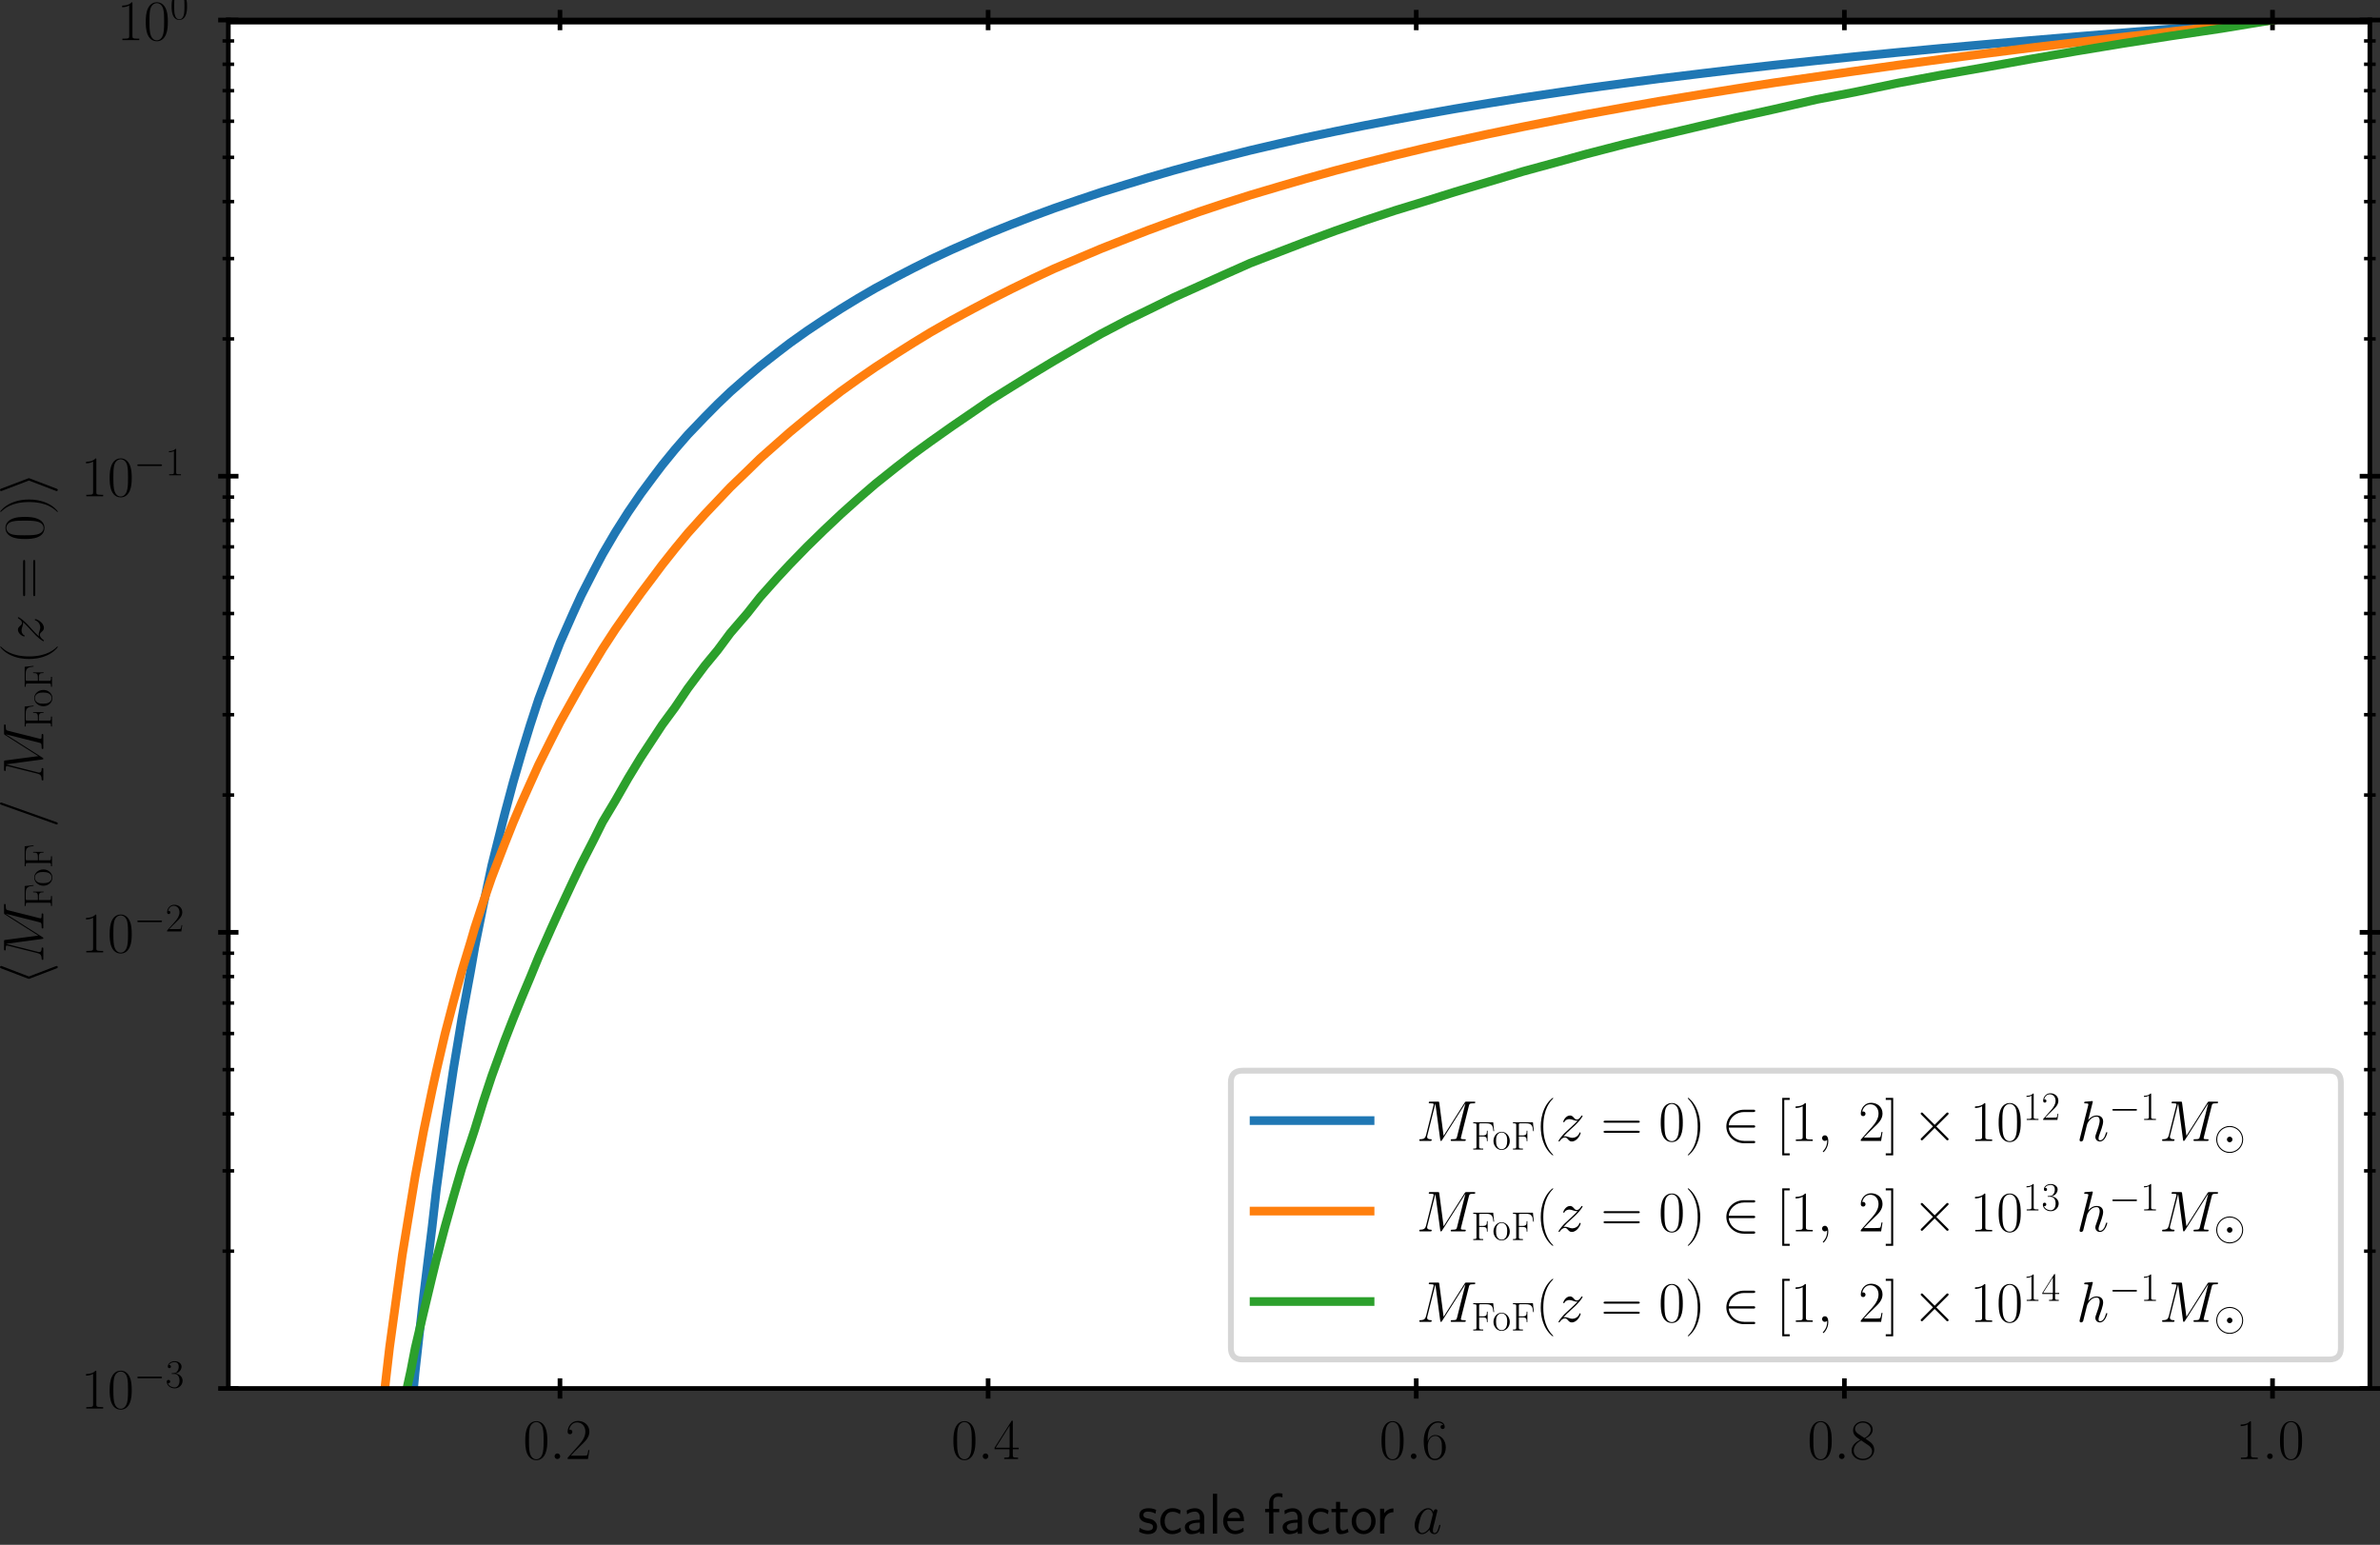 <?xml version="1.0" encoding="utf-8" standalone="no"?>
<!DOCTYPE svg PUBLIC "-//W3C//DTD SVG 1.1//EN"
  "http://www.w3.org/Graphics/SVG/1.1/DTD/svg11.dtd">
<!-- Created with matplotlib (https://matplotlib.org/) -->
<svg height="266.4pt" version="1.1" viewBox="0 0 410.4 266.4" width="410.4pt" xmlns="http://www.w3.org/2000/svg" xmlns:xlink="http://www.w3.org/1999/xlink">
 <rect x="0" y="0" width="410.4" height="266.4" fill="#333333" stroke="none"/>
 <defs>
  <style type="text/css">*{stroke-linecap:butt;stroke-linejoin:round;}</style>
 </defs>
 <g id="figure_1">
  <g id="patch_1">
   <path d="M 0 266.4 
L 410.4 266.4 
L 410.4 0 
L 0 0 
z
" style="fill:none;"/>
  </g>
  <g id="axes_1">
   <g id="patch_2">
    <path d="M 39.373 239.439 
L 408.65 239.439 
L 408.65 3.459 
L 39.373 3.459 
z
" style="fill:#ffffff;"/>
   </g>
   <g id="matplotlib.axis_1">
    <g id="xtick_1">
     <g id="line2d_1">
      <defs>
       <path d="M 0 1.75 
L 0 -1.75 
" id="m0f738f0174" style="stroke:#000000;stroke-width:0.8;"/>
      </defs>
      <g>
       <use style="stroke:#000000;stroke-width:0.8;" x="96.561" xlink:href="#m0f738f0174" y="239.439"/>
      </g>
     </g>
     <g id="line2d_2">
      <g>
       <use style="stroke:#000000;stroke-width:0.8;" x="96.561" xlink:href="#m0f738f0174" y="3.459"/>
      </g>
     </g>
     <g id="text_1">
      <!-- $\mathdefault{0.2}$ -->
      <g transform="translate(90.196 251.607)scale(0.1 -0.1)">
       <defs>
        <path d="M 42 31.641 
C 42 37.75 41.906 48.125 37.703 56.109 
C 34 63.109 28.094 65.594 22.906 65.594 
C 18.094 65.594 12 63.406 8.203 56.203 
C 4.203 48.719 3.797 39.438 3.797 31.641 
C 3.797 25.953 3.906 17.281 7 9.672 
C 11.297 -0.609 19 -2 22.906 -2 
C 27.5 -2 34.5 -0.109 38.594 9.375 
C 41.594 16.281 42 24.359 42 31.641 
z
M 22.906 -0.406 
C 16.5 -0.406 12.703 5.078 11.297 12.688 
C 10.203 18.562 10.203 27.156 10.203 32.75 
C 10.203 40.438 10.203 46.828 11.5 52.922 
C 13.406 61.391 19 64 22.906 64 
C 27 64 32.297 61.297 34.203 53.125 
C 35.5 47.438 35.594 40.734 35.594 32.75 
C 35.594 26.25 35.594 18.266 34.406 12.375 
C 32.297 1.484 26.406 -0.406 22.906 -0.406 
z
" id="CMR17-48"/>
        <path d="M 18.406 4.797 
C 18.406 7.688 16 9.672 13.594 9.672 
C 10.703 9.672 8.703 7.281 8.703 4.891 
C 8.703 2 11.094 0 13.5 0 
C 16.406 0 18.406 2.391 18.406 4.797 
z
" id="CMMI12-58"/>
        <path d="M 41.703 15.453 
L 39.906 15.453 
C 38.906 8.375 38.094 7.172 37.703 6.562 
C 37.203 5.766 30 5.766 28.594 5.766 
L 9.406 5.766 
C 13 9.672 20 16.75 28.5 24.953 
C 34.594 30.734 41.703 37.531 41.703 47.422 
C 41.703 59.219 32.297 66 21.797 66 
C 10.797 66 4.094 56.312 4.094 47.344 
C 4.094 43.438 7 42.938 8.203 42.938 
C 9.203 42.938 12.203 43.547 12.203 47.031 
C 12.203 50.109 9.594 51 8.203 51 
C 7.594 51 7 50.906 6.594 50.703 
C 8.5 59.219 14.297 63.406 20.406 63.406 
C 29.094 63.406 34.797 56.516 34.797 47.422 
C 34.797 38.734 29.703 31.25 24 24.75 
L 4.094 2.281 
L 4.094 0 
L 39.297 0 
z
" id="CMR17-50"/>
       </defs>
       <use transform="scale(0.996)" xlink:href="#CMR17-48"/>
       <use transform="translate(45.69 0)scale(0.996)" xlink:href="#CMMI12-58"/>
       <use transform="translate(72.788 0)scale(0.996)" xlink:href="#CMR17-50"/>
      </g>
     </g>
    </g>
    <g id="xtick_2">
     <g id="line2d_3">
      <g>
       <use style="stroke:#000000;stroke-width:0.8;" x="170.387" xlink:href="#m0f738f0174" y="239.439"/>
      </g>
     </g>
     <g id="line2d_4">
      <g>
       <use style="stroke:#000000;stroke-width:0.8;" x="170.387" xlink:href="#m0f738f0174" y="3.459"/>
      </g>
     </g>
     <g id="text_2">
      <!-- $\mathdefault{0.4}$ -->
      <g transform="translate(164.022 251.607)scale(0.1 -0.1)">
       <defs>
        <path d="M 33.594 64.406 
C 33.594 66.5 33.5 66.5 31.703 66.5 
L 2 19.594 
L 2 17 
L 27.797 17 
L 27.797 7.141 
C 27.797 3.5 27.594 2.5 20.594 2.5 
L 18.703 2.5 
L 18.703 0 
C 21.906 0 27.297 0 30.703 0 
C 34.094 0 39.5 0 42.703 0 
L 42.703 2.5 
L 40.797 2.5 
C 33.797 2.5 33.594 3.5 33.594 7.141 
L 33.594 17 
L 43.797 17 
L 43.797 19.594 
L 33.594 19.594 
z
M 28.094 57.859 
L 28.094 19.594 
L 4 19.594 
z
" id="CMR17-52"/>
       </defs>
       <use transform="scale(0.996)" xlink:href="#CMR17-48"/>
       <use transform="translate(45.69 0)scale(0.996)" xlink:href="#CMMI12-58"/>
       <use transform="translate(72.788 0)scale(0.996)" xlink:href="#CMR17-52"/>
      </g>
     </g>
    </g>
    <g id="xtick_3">
     <g id="line2d_5">
      <g>
       <use style="stroke:#000000;stroke-width:0.8;" x="244.213" xlink:href="#m0f738f0174" y="239.439"/>
      </g>
     </g>
     <g id="line2d_6">
      <g>
       <use style="stroke:#000000;stroke-width:0.8;" x="244.213" xlink:href="#m0f738f0174" y="3.459"/>
      </g>
     </g>
     <g id="text_3">
      <!-- $\mathdefault{0.6}$ -->
      <g transform="translate(237.848 251.607)scale(0.1 -0.1)">
       <defs>
        <path d="M 10.594 34 
C 10.594 57.656 21.797 63 28.297 63 
C 30.406 63 35.5 62.641 37.5 59 
C 35.906 59 32.906 59 32.906 55.516 
C 32.906 52.828 35.094 51.922 36.5 51.922 
C 37.406 51.922 40.094 52.312 40.094 55.625 
C 40.094 61.781 35.094 65.297 28.203 65.297 
C 16.297 65.297 3.797 52.969 3.797 31 
C 3.797 3.953 15.094 -2 23.094 -2 
C 32.797 -2 42 6.672 42 20.047 
C 42 32.516 33.906 41.594 23.703 41.594 
C 17.594 41.594 13.094 37.609 10.594 30.625 
z
M 23.094 0.391 
C 10.797 0.391 10.797 18.75 10.797 22.438 
C 10.797 29.625 14.203 40 23.5 40 
C 25.203 40 30.094 40 33.406 33.125 
C 35.203 29.219 35.203 25.141 35.203 20.141 
C 35.203 14.75 35.203 10.781 33.094 6.781 
C 30.906 2.672 27.703 0.391 23.094 0.391 
z
" id="CMR17-54"/>
       </defs>
       <use transform="scale(0.996)" xlink:href="#CMR17-48"/>
       <use transform="translate(45.69 0)scale(0.996)" xlink:href="#CMMI12-58"/>
       <use transform="translate(72.788 0)scale(0.996)" xlink:href="#CMR17-54"/>
      </g>
     </g>
    </g>
    <g id="xtick_4">
     <g id="line2d_7">
      <g>
       <use style="stroke:#000000;stroke-width:0.8;" x="318.039" xlink:href="#m0f738f0174" y="239.439"/>
      </g>
     </g>
     <g id="line2d_8">
      <g>
       <use style="stroke:#000000;stroke-width:0.8;" x="318.039" xlink:href="#m0f738f0174" y="3.459"/>
      </g>
     </g>
     <g id="text_4">
      <!-- $\mathdefault{0.8}$ -->
      <g transform="translate(311.674 251.607)scale(0.1 -0.1)">
       <defs>
        <path d="M 27.203 35.375 
C 33.5 38.547 39.906 43.328 39.906 50.984 
C 39.906 60.016 31.094 65.297 23 65.297 
C 13.906 65.297 5.906 58.734 5.906 49.688 
C 5.906 47.203 6.5 42.922 10.406 39.141 
C 11.406 38.156 15.594 35.172 18.297 33.281 
C 13.797 30.984 3.297 25.531 3.297 14.594 
C 3.297 4.359 13.094 -2 22.797 -2 
C 33.5 -2 42.5 5.656 42.5 15.781 
C 42.5 24.844 36.406 29.016 32.406 31.703 
z
M 14.094 44.094 
C 13.297 44.594 9.297 47.672 9.297 52.359 
C 9.297 58.422 15.594 63 22.797 63 
C 30.703 63 36.5 57.438 36.5 50.969 
C 36.5 41.703 26.094 36.422 25.594 36.422 
C 25.5 36.422 25.406 36.422 24.594 37.031 
z
M 32.5 23.734 
C 34 22.641 38.797 19.375 38.797 13.297 
C 38.797 5.953 31.406 0.391 23 0.391 
C 13.906 0.391 7 6.844 7 14.688 
C 7 22.547 13.094 29.094 20 32.188 
z
" id="CMR17-56"/>
       </defs>
       <use transform="scale(0.996)" xlink:href="#CMR17-48"/>
       <use transform="translate(45.69 0)scale(0.996)" xlink:href="#CMMI12-58"/>
       <use transform="translate(72.788 0)scale(0.996)" xlink:href="#CMR17-56"/>
      </g>
     </g>
    </g>
    <g id="xtick_5">
     <g id="line2d_9">
      <g>
       <use style="stroke:#000000;stroke-width:0.8;" x="391.865" xlink:href="#m0f738f0174" y="239.439"/>
      </g>
     </g>
     <g id="line2d_10">
      <g>
       <use style="stroke:#000000;stroke-width:0.8;" x="391.865" xlink:href="#m0f738f0174" y="3.459"/>
      </g>
     </g>
     <g id="text_5">
      <!-- $\mathdefault{1.0}$ -->
      <g transform="translate(385.5 251.607)scale(0.1 -0.1)">
       <defs>
        <path d="M 26.594 63.406 
C 26.594 65.5 26.5 65.5 25.094 65.5 
C 21.203 61.188 15.297 59.797 9.703 59.797 
C 9.406 59.797 8.906 59.797 8.797 59.5 
C 8.703 59.297 8.703 59.094 8.703 57 
C 11.797 57 17 57.594 21 59.984 
L 21 7.203 
C 21 3.688 20.797 2.5 12.203 2.5 
L 9.203 2.5 
L 9.203 0 
C 14 0 19 0 23.797 0 
C 28.594 0 33.594 0 38.406 0 
L 38.406 2.5 
L 35.406 2.5 
C 26.797 2.5 26.594 3.594 26.594 7.156 
z
" id="CMR17-49"/>
       </defs>
       <use transform="scale(0.996)" xlink:href="#CMR17-49"/>
       <use transform="translate(45.69 0)scale(0.996)" xlink:href="#CMMI12-58"/>
       <use transform="translate(72.788 0)scale(0.996)" xlink:href="#CMR17-48"/>
      </g>
     </g>
    </g>
    <g id="text_6">
     <!-- scale factor $a$ -->
     <g transform="translate(196.154 264.463)scale(0.1 -0.1)">
      <defs>
       <path d="M 32.203 41.047 
C 26.297 43.859 21.703 43.859 18.703 43.859 
C 11.594 43.859 3.094 41.375 3.094 31.297 
C 3.094 21.234 14.094 19.031 17.094 18.422 
C 21.703 17.531 26.797 16.531 26.797 11.562 
C 26.797 5.266 19.594 5.266 18.297 5.266 
C 14.297 5.266 8.797 6.359 3.797 9.969 
L 2.594 3.281 
C 8.297 0 13.797 -1 18.406 -1 
C 30.703 -1 33.797 6.5 33.797 12.203 
C 33.797 17.094 31 20.391 29.094 21.891 
C 25.797 24.5 24.594 24.797 16.406 26.5 
C 15 26.703 10.094 27.797 10.094 32.281 
C 10.094 38 16.406 38 17.797 38 
C 24.297 38 28.297 35.984 31 34.5 
z
" id="CMSS17-115"/>
       <path d="M 38.5 39.703 
C 38.5 40.391 33.906 42.406 32.703 42.797 
C 29.406 44 25.203 44 24.094 44 
C 11.094 44 3.297 32.703 3.297 21.297 
C 3.297 9.297 12 -1 23.703 -1 
C 30.406 -1 35.203 1.188 39.094 3.781 
L 38.5 10.375 
C 34.203 7.078 29.203 5.266 23.797 5.266 
C 16 5.266 10.906 12.094 10.906 21.391 
C 10.906 28.609 14.203 37.719 24.203 37.719 
C 29.703 37.719 32.797 36.609 37.406 33.516 
z
" id="CMSS17-99"/>
       <path d="M 37.594 27.984 
C 37.594 37.375 30.906 43.875 21.906 43.875 
C 17.5 43.875 12.703 43.078 7.203 39.891 
L 7.797 33.359 
C 10.297 35.125 14.594 38 21.797 38 
C 26.906 38 30 34.062 30 27.844 
L 30 24 
C 14 24 4 19.344 4 11.344 
C 4 7.203 6.5 -1 14.797 -1 
C 16.297 -1 24.406 -1 30.203 3.391 
L 30.203 -0.297 
L 37.594 -0.297 
z
M 30 12.75 
C 30 10.953 30 8.562 27 6.781 
C 24.406 5.078 21.094 5.078 19.703 5.078 
C 14.703 5.078 11.297 7.984 11.297 11.625 
C 11.297 18.922 26.906 18.922 30 18.922 
z
" id="CMSS17-97"/>
       <path d="M 14.797 69 
L 7.406 69 
L 7.406 0 
L 14.797 0 
z
" id="CMSS17-108"/>
       <path d="M 39.094 21.516 
C 39.094 24.844 38.906 31.297 35.703 36.641 
C 32.203 42.391 26.5 44 22.203 44 
C 11.797 44 3 34.188 3 21.484 
C 3 9.094 12.094 -1 23.594 -1 
C 28.094 -1 33.594 0.297 38.594 3.875 
C 38.594 4.281 38.406 6.469 38.297 6.562 
C 38.297 6.766 38 9.844 38 10.25 
C 33.203 6.359 27.703 5.078 23.703 5.078 
C 17.297 5.078 10.406 10.422 10.094 21.516 
z
M 10.906 27 
C 12.203 32.562 16.594 37.828 22.203 37.828 
C 23.703 37.828 30.703 37.828 32.5 27 
z
" id="CMSS17-101"/>
       <path d="M 16.797 37 
L 26.906 37 
L 26.906 42.766 
L 16.594 42.766 
L 16.594 55.609 
C 16.594 62.719 22 63.938 25.094 63.938 
C 26.094 63.938 28.906 63.938 32.5 62.641 
L 32.5 69.203 
C 30.203 69.703 27.406 70 25.203 70 
C 15.906 70 9.406 62.391 9.406 52.484 
L 9.406 42.766 
L 2.5 42.766 
L 2.5 37 
L 9.406 37 
L 9.406 0 
L 16.797 0 
z
" id="CMSS17-102"/>
       <path d="M 16.703 37 
L 29.703 37 
L 29.703 42.766 
L 16.703 42.766 
L 16.703 55 
L 9.594 55 
L 9.594 42.766 
L 1.703 42.766 
L 1.703 37 
L 9.406 37 
L 9.406 11.703 
C 9.406 6 10.703 -1 17.297 -1 
C 22.297 -1 26.906 0.391 31.297 2.688 
L 29.703 8.562 
C 27.297 6.469 24.406 5.266 21.297 5.266 
C 16.906 5.266 16.703 10.875 16.703 13.375 
z
" id="CMSS17-116"/>
       <path d="M 44.203 21.188 
C 44.203 34 34.703 44 23.5 44 
C 12 44 2.703 33.703 2.703 21.188 
C 2.703 8.5 12.297 -1 23.406 -1 
C 34.797 -1 44.203 8.797 44.203 21.188 
z
M 23.5 5.266 
C 16.406 5.266 10.297 11.078 10.297 22 
C 10.297 33.609 17.406 37.922 23.406 37.922 
C 29.906 37.922 36.594 33.219 36.594 22 
C 36.594 10.672 30.094 5.266 23.5 5.266 
z
" id="CMSS17-111"/>
       <path d="M 14.906 21.297 
C 14.906 30.703 21.797 37 30.594 37 
L 30.594 43.578 
C 24.203 43.578 18.203 40.391 14.594 35.203 
L 14.594 43.094 
L 7.5 43.094 
L 7.5 0 
L 14.906 0 
z
" id="CMSS17-114"/>
       <path d="M 30.094 11.875 
C 29.594 10.172 29.594 9.984 28.203 8.078 
C 26 5.281 21.594 1 16.906 1 
C 12.797 1 10.5 4.688 10.5 10.578 
C 10.5 16.062 13.594 27.234 15.5 31.438 
C 18.906 38.422 23.594 42.016 27.5 42.016 
C 34.094 42.016 35.406 33.828 35.406 33.031 
C 35.406 32.938 35.094 31.625 35 31.438 
z
M 36.5 37.422 
C 35.406 40.016 32.703 44 27.5 44 
C 16.203 44 4 29.438 4 14.672 
C 4 4.797 9.797 -1 16.594 -1 
C 22.094 -1 26.797 3.297 29.594 6.594 
C 30.594 0.703 35.297 -1 38.297 -1 
C 41.297 -1 43.703 0.797 45.5 4.391 
C 47.094 7.781 48.5 13.875 48.5 14.266 
C 48.5 14.766 48.094 15.172 47.5 15.172 
C 46.594 15.172 46.5 14.672 46.094 13.172 
C 44.594 7.281 42.703 1 38.594 1 
C 35.703 1 35.5 3.594 35.5 5.594 
C 35.5 7.891 35.797 8.984 36.703 12.875 
C 37.406 15.375 37.906 17.562 38.703 20.453 
C 42.406 35.422 43.297 39.016 43.297 39.609 
C 43.297 41.016 42.203 42.109 40.703 42.109 
C 37.5 42.109 36.703 38.625 36.5 37.422 
z
" id="CMMI12-97"/>
      </defs>
      <use transform="scale(0.996)" xlink:href="#CMSS17-115"/>
      <use transform="translate(35.914 0)scale(0.996)" xlink:href="#CMSS17-99"/>
      <use transform="translate(77.552 0)scale(0.996)" xlink:href="#CMSS17-97"/>
      <use transform="translate(122.474 0)scale(0.996)" xlink:href="#CMSS17-108"/>
      <use transform="translate(144.655 0)scale(0.996)" xlink:href="#CMSS17-101"/>
      <use transform="translate(217.523 0)scale(0.996)" xlink:href="#CMSS17-102"/>
      <use transform="translate(246.15 0)scale(0.996)" xlink:href="#CMSS17-97"/>
      <use transform="translate(291.072 0)scale(0.996)" xlink:href="#CMSS17-99"/>
      <use transform="translate(332.71 0)scale(0.996)" xlink:href="#CMSS17-116"/>
      <use transform="translate(366.542 0)scale(0.996)" xlink:href="#CMSS17-111"/>
      <use transform="translate(410.783 0)scale(0.996)" xlink:href="#CMSS17-114"/>
      <use transform="translate(473.922 0)scale(0.996)" xlink:href="#CMMI12-97"/>
     </g>
    </g>
   </g>
   <g id="matplotlib.axis_2">
    <g id="ytick_1">
     <g id="line2d_11">
      <defs>
       <path d="M 1.75 0 
L -1.75 -0 
" id="m79f97679fa" style="stroke:#000000;stroke-width:0.8;"/>
      </defs>
      <g>
       <use style="stroke:#000000;stroke-width:0.8;" x="39.373" xlink:href="#m79f97679fa" y="239.439"/>
      </g>
     </g>
     <g id="line2d_12">
      <g>
       <use style="stroke:#000000;stroke-width:0.8;" x="408.65" xlink:href="#m79f97679fa" y="239.439"/>
      </g>
     </g>
     <g id="text_7">
      <!-- $\mathdefault{10^{-3}}$ -->
      <g transform="translate(13.963 242.898)scale(0.1 -0.1)">
       <defs>
        <path d="M 65.906 23 
C 67.594 23 69.406 23 69.406 25 
C 69.406 27 67.594 27 65.906 27 
L 11.797 27 
C 10.094 27 8.297 27 8.297 25 
C 8.297 23 10.094 23 11.797 23 
z
" id="CMSY10-0"/>
        <path d="M 22.094 33.703 
C 31 33.703 34.906 25.969 34.906 17.031 
C 34.906 5 28.5 0.391 22.703 0.391 
C 17.406 0.391 8.797 3.031 6.094 10.828 
C 6.594 10.625 7.094 10.625 7.594 10.625 
C 10 10.625 11.797 12.219 11.797 14.812 
C 11.797 17.703 9.594 19 7.594 19 
C 5.906 19 3.297 18.203 3.297 14.469 
C 3.297 5.234 12.297 -2 22.906 -2 
C 34 -2 42.5 6.719 42.5 16.953 
C 42.5 26.672 34.5 33.703 25 34.797 
C 32.594 36.375 39.906 43.062 39.906 52.016 
C 39.906 59.688 32 65.297 23 65.297 
C 13.906 65.297 5.906 59.828 5.906 52.016 
C 5.906 48.594 8.5 48 9.797 48 
C 11.906 48 13.703 49.297 13.703 51.891 
C 13.703 54.469 11.906 55.766 9.797 55.766 
C 9.406 55.766 8.906 55.766 8.5 55.578 
C 11.406 61.859 19.297 63 22.797 63 
C 26.297 63 32.906 61.328 32.906 51.875 
C 32.906 49.109 32.5 44.188 29.094 39.844 
C 26.094 36 22.703 36 19.406 35.688 
C 18.906 35.688 16.594 35.453 16.203 35.453 
C 15.5 35.359 15.094 35.266 15.094 34.5 
C 15.094 33.797 15.203 33.703 17.203 33.703 
z
" id="CMR17-51"/>
       </defs>
       <use transform="scale(0.996)" xlink:href="#CMR17-49"/>
       <use transform="translate(45.69 0)scale(0.996)" xlink:href="#CMR17-48"/>
       <use transform="translate(91.381 36.154)scale(0.697)" xlink:href="#CMSY10-0"/>
       <use transform="translate(145.622 36.154)scale(0.697)" xlink:href="#CMR17-51"/>
      </g>
     </g>
    </g>
    <g id="ytick_2">
     <g id="line2d_13">
      <g>
       <use style="stroke:#000000;stroke-width:0.8;" x="39.373" xlink:href="#m79f97679fa" y="160.779"/>
      </g>
     </g>
     <g id="line2d_14">
      <g>
       <use style="stroke:#000000;stroke-width:0.8;" x="408.65" xlink:href="#m79f97679fa" y="160.779"/>
      </g>
     </g>
     <g id="text_8">
      <!-- $\mathdefault{10^{-2}}$ -->
      <g transform="translate(13.963 164.238)scale(0.1 -0.1)">
       <use transform="scale(0.996)" xlink:href="#CMR17-49"/>
       <use transform="translate(45.69 0)scale(0.996)" xlink:href="#CMR17-48"/>
       <use transform="translate(91.381 36.154)scale(0.697)" xlink:href="#CMSY10-0"/>
       <use transform="translate(145.622 36.154)scale(0.697)" xlink:href="#CMR17-50"/>
      </g>
     </g>
    </g>
    <g id="ytick_3">
     <g id="line2d_15">
      <g>
       <use style="stroke:#000000;stroke-width:0.8;" x="39.373" xlink:href="#m79f97679fa" y="82.119"/>
      </g>
     </g>
     <g id="line2d_16">
      <g>
       <use style="stroke:#000000;stroke-width:0.8;" x="408.65" xlink:href="#m79f97679fa" y="82.119"/>
      </g>
     </g>
     <g id="text_9">
      <!-- $\mathdefault{10^{-1}}$ -->
      <g transform="translate(13.963 85.578)scale(0.1 -0.1)">
       <use transform="scale(0.996)" xlink:href="#CMR17-49"/>
       <use transform="translate(45.69 0)scale(0.996)" xlink:href="#CMR17-48"/>
       <use transform="translate(91.381 36.154)scale(0.697)" xlink:href="#CMSY10-0"/>
       <use transform="translate(145.622 36.154)scale(0.697)" xlink:href="#CMR17-49"/>
      </g>
     </g>
    </g>
    <g id="ytick_4">
     <g id="line2d_17">
      <g>
       <use style="stroke:#000000;stroke-width:0.8;" x="39.373" xlink:href="#m79f97679fa" y="3.459"/>
      </g>
     </g>
     <g id="line2d_18">
      <g>
       <use style="stroke:#000000;stroke-width:0.8;" x="408.65" xlink:href="#m79f97679fa" y="3.459"/>
      </g>
     </g>
     <g id="text_10">
      <!-- $\mathdefault{10^{0}}$ -->
      <g transform="translate(20.189 6.918)scale(0.1 -0.1)">
       <use transform="scale(0.996)" xlink:href="#CMR17-49"/>
       <use transform="translate(45.69 0)scale(0.996)" xlink:href="#CMR17-48"/>
       <use transform="translate(91.381 36.154)scale(0.697)" xlink:href="#CMR17-48"/>
      </g>
     </g>
    </g>
    <g id="ytick_5">
     <g id="line2d_19">
      <defs>
       <path d="M 1 0 
L -1 -0 
" id="md8b920372b" style="stroke:#000000;stroke-width:0.6;"/>
      </defs>
      <g>
       <use style="stroke:#000000;stroke-width:0.6;" x="39.373" xlink:href="#md8b920372b" y="215.76"/>
      </g>
     </g>
     <g id="line2d_20">
      <g>
       <use style="stroke:#000000;stroke-width:0.6;" x="408.65" xlink:href="#md8b920372b" y="215.76"/>
      </g>
     </g>
    </g>
    <g id="ytick_6">
     <g id="line2d_21">
      <g>
       <use style="stroke:#000000;stroke-width:0.6;" x="39.373" xlink:href="#md8b920372b" y="201.908"/>
      </g>
     </g>
     <g id="line2d_22">
      <g>
       <use style="stroke:#000000;stroke-width:0.6;" x="408.65" xlink:href="#md8b920372b" y="201.908"/>
      </g>
     </g>
    </g>
    <g id="ytick_7">
     <g id="line2d_23">
      <g>
       <use style="stroke:#000000;stroke-width:0.6;" x="39.373" xlink:href="#md8b920372b" y="192.081"/>
      </g>
     </g>
     <g id="line2d_24">
      <g>
       <use style="stroke:#000000;stroke-width:0.6;" x="408.65" xlink:href="#md8b920372b" y="192.081"/>
      </g>
     </g>
    </g>
    <g id="ytick_8">
     <g id="line2d_25">
      <g>
       <use style="stroke:#000000;stroke-width:0.6;" x="39.373" xlink:href="#md8b920372b" y="184.458"/>
      </g>
     </g>
     <g id="line2d_26">
      <g>
       <use style="stroke:#000000;stroke-width:0.6;" x="408.65" xlink:href="#md8b920372b" y="184.458"/>
      </g>
     </g>
    </g>
    <g id="ytick_9">
     <g id="line2d_27">
      <g>
       <use style="stroke:#000000;stroke-width:0.6;" x="39.373" xlink:href="#md8b920372b" y="178.229"/>
      </g>
     </g>
     <g id="line2d_28">
      <g>
       <use style="stroke:#000000;stroke-width:0.6;" x="408.65" xlink:href="#md8b920372b" y="178.229"/>
      </g>
     </g>
    </g>
    <g id="ytick_10">
     <g id="line2d_29">
      <g>
       <use style="stroke:#000000;stroke-width:0.6;" x="39.373" xlink:href="#md8b920372b" y="172.963"/>
      </g>
     </g>
     <g id="line2d_30">
      <g>
       <use style="stroke:#000000;stroke-width:0.6;" x="408.65" xlink:href="#md8b920372b" y="172.963"/>
      </g>
     </g>
    </g>
    <g id="ytick_11">
     <g id="line2d_31">
      <g>
       <use style="stroke:#000000;stroke-width:0.6;" x="39.373" xlink:href="#md8b920372b" y="168.402"/>
      </g>
     </g>
     <g id="line2d_32">
      <g>
       <use style="stroke:#000000;stroke-width:0.6;" x="408.65" xlink:href="#md8b920372b" y="168.402"/>
      </g>
     </g>
    </g>
    <g id="ytick_12">
     <g id="line2d_33">
      <g>
       <use style="stroke:#000000;stroke-width:0.6;" x="39.373" xlink:href="#md8b920372b" y="164.378"/>
      </g>
     </g>
     <g id="line2d_34">
      <g>
       <use style="stroke:#000000;stroke-width:0.6;" x="408.65" xlink:href="#md8b920372b" y="164.378"/>
      </g>
     </g>
    </g>
    <g id="ytick_13">
     <g id="line2d_35">
      <g>
       <use style="stroke:#000000;stroke-width:0.6;" x="39.373" xlink:href="#md8b920372b" y="137.1"/>
      </g>
     </g>
     <g id="line2d_36">
      <g>
       <use style="stroke:#000000;stroke-width:0.6;" x="408.65" xlink:href="#md8b920372b" y="137.1"/>
      </g>
     </g>
    </g>
    <g id="ytick_14">
     <g id="line2d_37">
      <g>
       <use style="stroke:#000000;stroke-width:0.6;" x="39.373" xlink:href="#md8b920372b" y="123.249"/>
      </g>
     </g>
     <g id="line2d_38">
      <g>
       <use style="stroke:#000000;stroke-width:0.6;" x="408.65" xlink:href="#md8b920372b" y="123.249"/>
      </g>
     </g>
    </g>
    <g id="ytick_15">
     <g id="line2d_39">
      <g>
       <use style="stroke:#000000;stroke-width:0.6;" x="39.373" xlink:href="#md8b920372b" y="113.421"/>
      </g>
     </g>
     <g id="line2d_40">
      <g>
       <use style="stroke:#000000;stroke-width:0.6;" x="408.65" xlink:href="#md8b920372b" y="113.421"/>
      </g>
     </g>
    </g>
    <g id="ytick_16">
     <g id="line2d_41">
      <g>
       <use style="stroke:#000000;stroke-width:0.6;" x="39.373" xlink:href="#md8b920372b" y="105.798"/>
      </g>
     </g>
     <g id="line2d_42">
      <g>
       <use style="stroke:#000000;stroke-width:0.6;" x="408.65" xlink:href="#md8b920372b" y="105.798"/>
      </g>
     </g>
    </g>
    <g id="ytick_17">
     <g id="line2d_43">
      <g>
       <use style="stroke:#000000;stroke-width:0.6;" x="39.373" xlink:href="#md8b920372b" y="99.57"/>
      </g>
     </g>
     <g id="line2d_44">
      <g>
       <use style="stroke:#000000;stroke-width:0.6;" x="408.65" xlink:href="#md8b920372b" y="99.57"/>
      </g>
     </g>
    </g>
    <g id="ytick_18">
     <g id="line2d_45">
      <g>
       <use style="stroke:#000000;stroke-width:0.6;" x="39.373" xlink:href="#md8b920372b" y="94.304"/>
      </g>
     </g>
     <g id="line2d_46">
      <g>
       <use style="stroke:#000000;stroke-width:0.6;" x="408.65" xlink:href="#md8b920372b" y="94.304"/>
      </g>
     </g>
    </g>
    <g id="ytick_19">
     <g id="line2d_47">
      <g>
       <use style="stroke:#000000;stroke-width:0.6;" x="39.373" xlink:href="#md8b920372b" y="89.742"/>
      </g>
     </g>
     <g id="line2d_48">
      <g>
       <use style="stroke:#000000;stroke-width:0.6;" x="408.65" xlink:href="#md8b920372b" y="89.742"/>
      </g>
     </g>
    </g>
    <g id="ytick_20">
     <g id="line2d_49">
      <g>
       <use style="stroke:#000000;stroke-width:0.6;" x="39.373" xlink:href="#md8b920372b" y="85.718"/>
      </g>
     </g>
     <g id="line2d_50">
      <g>
       <use style="stroke:#000000;stroke-width:0.6;" x="408.65" xlink:href="#md8b920372b" y="85.718"/>
      </g>
     </g>
    </g>
    <g id="ytick_21">
     <g id="line2d_51">
      <g>
       <use style="stroke:#000000;stroke-width:0.6;" x="39.373" xlink:href="#md8b920372b" y="58.44"/>
      </g>
     </g>
     <g id="line2d_52">
      <g>
       <use style="stroke:#000000;stroke-width:0.6;" x="408.65" xlink:href="#md8b920372b" y="58.44"/>
      </g>
     </g>
    </g>
    <g id="ytick_22">
     <g id="line2d_53">
      <g>
       <use style="stroke:#000000;stroke-width:0.6;" x="39.373" xlink:href="#md8b920372b" y="44.589"/>
      </g>
     </g>
     <g id="line2d_54">
      <g>
       <use style="stroke:#000000;stroke-width:0.6;" x="408.65" xlink:href="#md8b920372b" y="44.589"/>
      </g>
     </g>
    </g>
    <g id="ytick_23">
     <g id="line2d_55">
      <g>
       <use style="stroke:#000000;stroke-width:0.6;" x="39.373" xlink:href="#md8b920372b" y="34.761"/>
      </g>
     </g>
     <g id="line2d_56">
      <g>
       <use style="stroke:#000000;stroke-width:0.6;" x="408.65" xlink:href="#md8b920372b" y="34.761"/>
      </g>
     </g>
    </g>
    <g id="ytick_24">
     <g id="line2d_57">
      <g>
       <use style="stroke:#000000;stroke-width:0.6;" x="39.373" xlink:href="#md8b920372b" y="27.138"/>
      </g>
     </g>
     <g id="line2d_58">
      <g>
       <use style="stroke:#000000;stroke-width:0.6;" x="408.65" xlink:href="#md8b920372b" y="27.138"/>
      </g>
     </g>
    </g>
    <g id="ytick_25">
     <g id="line2d_59">
      <g>
       <use style="stroke:#000000;stroke-width:0.6;" x="39.373" xlink:href="#md8b920372b" y="20.91"/>
      </g>
     </g>
     <g id="line2d_60">
      <g>
       <use style="stroke:#000000;stroke-width:0.6;" x="408.65" xlink:href="#md8b920372b" y="20.91"/>
      </g>
     </g>
    </g>
    <g id="ytick_26">
     <g id="line2d_61">
      <g>
       <use style="stroke:#000000;stroke-width:0.6;" x="39.373" xlink:href="#md8b920372b" y="15.644"/>
      </g>
     </g>
     <g id="line2d_62">
      <g>
       <use style="stroke:#000000;stroke-width:0.6;" x="408.65" xlink:href="#md8b920372b" y="15.644"/>
      </g>
     </g>
    </g>
    <g id="ytick_27">
     <g id="line2d_63">
      <g>
       <use style="stroke:#000000;stroke-width:0.6;" x="39.373" xlink:href="#md8b920372b" y="11.082"/>
      </g>
     </g>
     <g id="line2d_64">
      <g>
       <use style="stroke:#000000;stroke-width:0.6;" x="408.65" xlink:href="#md8b920372b" y="11.082"/>
      </g>
     </g>
    </g>
    <g id="ytick_28">
     <g id="line2d_65">
      <g>
       <use style="stroke:#000000;stroke-width:0.6;" x="39.373" xlink:href="#md8b920372b" y="7.059"/>
      </g>
     </g>
     <g id="line2d_66">
      <g>
       <use style="stroke:#000000;stroke-width:0.6;" x="408.65" xlink:href="#md8b920372b" y="7.059"/>
      </g>
     </g>
    </g>
    <g id="text_11">
     <!-- $\langle M_\mathrm{FoF} \; / \; M_\mathrm{FoF}(z=0) \rangle$ -->
     <g transform="translate(7.472 169.896)rotate(-90)scale(0.1 -0.1)">
      <defs>
       <path d="M 32.797 71.203 
C 33.297 72.297 33.297 72.5 33.297 73 
C 33.297 74.094 32.406 75 31.297 75 
C 30.406 75 29.703 74.5 29 72.703 
L 11.5 26.797 
C 11.297 26.203 11 25.594 11 25 
C 11 24.703 11 24.5 11.5 23.297 
L 29 -22.594 
C 29.406 -23.703 29.906 -25 31.297 -25 
C 32.406 -25 33.297 -24.094 33.297 -23 
C 33.297 -22.703 33.297 -22.5 32.797 -21.406 
L 15.094 25 
z
" id="CMSY10-104"/>
       <path d="M 90.797 60.719 
C 91.703 64.109 91.906 65.109 99 65.109 
C 100.906 65.109 101.797 65.109 101.797 67 
C 101.797 68 101.094 68 99.203 68 
L 87.203 68 
C 84.703 68 84.594 67.906 83.5 66.297 
L 47 8.781 
L 39.5 65.797 
C 39.203 68 39.094 68 36.5 68 
L 24.094 68 
C 22.203 68 21.297 68 21.297 66.109 
C 21.297 65.109 22.203 65.109 23.703 65.109 
C 29.797 65.109 29.797 64.312 29.797 63.219 
C 29.797 63.031 29.797 62.422 29.406 60.922 
L 16.594 9.906 
C 15.406 5.109 13.094 2.906 6.406 2.906 
C 6.094 2.906 4.906 2.906 4.906 1.141 
C 4.906 0 5.797 0 6.203 0 
C 8.203 0 13.297 0 15.297 0 
L 20.094 0 
C 21.5 0 23.203 0 24.594 0 
C 25.297 0 26.406 0 26.406 1.906 
C 26.406 2.812 25.406 2.906 25 2.906 
C 21.703 2.906 18.5 3.5 18.5 7.094 
C 18.5 8.094 18.5 8.188 18.906 9.578 
L 32.703 64.516 
L 32.797 64.516 
L 41.094 2.688 
C 41.406 0.297 41.5 0 42.406 0 
C 43.5 0 44 0.797 44.5 1.703 
L 84.703 65.016 
L 84.797 65.016 
L 70.297 7.391 
C 69.406 3.906 69.203 2.906 62.203 2.906 
C 60.297 2.906 59.297 2.906 59.297 1.094 
C 59.297 0 60.203 0 60.797 0 
C 62.5 0 64.5 0 66.203 0 
L 78 0 
C 79.703 0 81.797 0 83.5 0 
C 84.297 0 85.406 0 85.406 1.906 
C 85.406 2.906 84.5 2.906 83 2.906 
C 76.906 2.906 76.906 3.656 76.906 4.594 
C 76.906 4.703 76.906 5.391 77.094 6.188 
z
" id="CMMI12-77"/>
       <path d="M 54.406 67.578 
L 5.094 67.578 
L 5.094 65 
C 12 65 13.094 65 13.094 60.531 
L 13.094 6.969 
C 13.094 2.5 12 2.5 5.094 2.5 
L 5.094 0 
C 8 0 13.594 0 16.703 0 
C 20.797 0 25.594 0 29.703 0 
L 29.703 2.5 
L 27.5 2.5 
C 19.906 2.5 19.703 3.484 19.703 7.062 
L 19.703 32.422 
L 28.703 32.422 
C 38 32.422 38.906 29.141 38.906 20.812 
L 40.703 20.812 
L 40.703 46.672 
L 38.906 46.672 
C 38.906 38.281 38 35 28.703 35 
L 19.703 35 
L 19.703 61.109 
C 19.703 64.5 19.906 65 23.906 65 
L 36.797 65 
C 51.906 65 53.594 58.828 55 45.562 
L 56.797 45.562 
z
" id="CMR17-70"/>
       <path d="M 43.094 21.188 
C 43.094 34 33.797 44 22.906 44 
C 12 44 2.703 34 2.703 21.188 
C 2.703 8.609 12 -1 22.906 -1 
C 33.797 -1 43.094 8.609 43.094 21.188 
z
M 22.906 0.797 
C 18.203 0.797 14.203 3.594 11.906 7.5 
C 9.406 11.984 9.094 17.594 9.094 22 
C 9.094 26.203 9.297 31.406 11.906 35.906 
C 13.906 39.203 17.797 42.406 22.906 42.406 
C 27.406 42.406 31.203 39.906 33.594 36.406 
C 36.703 31.703 36.703 25.109 36.703 22 
C 36.703 18.094 36.5 12.109 33.797 7.297 
C 31 2.703 26.703 0.797 22.906 0.797 
z
" id="CMR17-111"/>
       <path d="M 42.906 71.281 
C 42.906 71.391 43.5 72.906 43.5 73.094 
C 43.5 74.297 42.5 75 41.703 75 
C 41.203 75 40.297 75 39.5 72.797 
L 6 -21.297 
C 6 -21.406 5.406 -22.891 5.406 -23.094 
C 5.406 -24.297 6.406 -25 7.203 -25 
C 7.797 -25 8.703 -24.891 9.406 -22.797 
z
" id="CMMI12-61"/>
       <path d="M 30.594 -24.391 
C 30.594 -24.297 30.594 -24.094 30.297 -23.797 
C 25.703 -19.125 13.406 -6.359 13.406 24.703 
C 13.406 55.766 25.5 68.422 30.406 73.391 
C 30.406 73.5 30.594 73.703 30.594 74 
C 30.594 74.297 30.297 74.5 29.906 74.5 
C 28.797 74.5 20.297 67.125 15.406 56.156 
C 10.406 45.109 9 34.359 9 24.812 
C 9 17.625 9.703 5.484 15.703 -7.359 
C 20.5 -17.734 28.703 -25 29.906 -25 
C 30.406 -25 30.594 -24.797 30.594 -24.391 
z
" id="CMR17-40"/>
       <path d="M 12.703 7.594 
C 17 12.547 20.5 15.688 25.5 20.25 
C 31.5 25.5 34.094 28.016 35.5 29.547 
C 42.5 36.531 46 42.391 46 43.188 
C 46 44 45.203 44 45 44 
C 44.297 44 44.094 43.641 43.594 42.969 
C 41.094 38.969 38.703 36.984 36.094 36.984 
C 34 36.984 32.906 37.828 31 40.078 
C 28.906 42.422 27.203 44 24.297 44 
C 17 44 12.594 35.266 12.594 33.25 
C 12.594 32.938 12.703 32.312 13.594 32.312 
C 14.406 32.312 14.5 32.672 14.797 33.328 
C 16.5 37.062 21.297 37.719 23.203 37.719 
C 25.297 37.719 27.297 37.125 29.406 36.359 
C 33.203 35 34.797 35 35.797 35 
C 36.5 35 36.906 35 37.406 35.094 
C 34.094 31.156 28.703 26.297 24.203 22.156 
L 14.094 12.75 
C 8 6.484 4.297 0.516 4.297 -0.188 
C 4.297 -0.797 4.797 -1 5.406 -1 
C 6 -1 6.094 -0.891 6.797 0.219 
C 8.406 2.547 11.594 6 15.297 6 
C 17.406 6 18.406 5.344 20.406 3.016 
C 22.297 0.953 24 -1 27.203 -1 
C 37 -1 42.594 11.438 42.594 13.688 
C 42.594 14.109 42.5 14.719 41.5 14.719 
C 40.703 14.719 40.594 14.328 40.297 13.359 
C 38.094 7.625 32.203 5.281 28.297 5.281 
C 26.203 5.281 24.203 5.875 22.094 6.641 
C 18.094 8 17 8 15.703 8 
C 14.703 8 13.594 8 12.703 7.594 
z
" id="CMMI12-122"/>
       <path d="M 64.297 31.516 
C 65.797 31.516 67.297 31.516 67.297 33.203 
C 67.297 35 65.594 35 63.906 35 
L 8 35 
C 6.297 35 4.594 35 4.594 33.203 
C 4.594 31.516 6.094 31.516 7.594 31.516 
z
M 63.906 14 
C 65.594 14 67.297 14 67.297 15.797 
C 67.297 17.484 65.797 17.484 64.297 17.484 
L 7.594 17.484 
C 6.094 17.484 4.594 17.484 4.594 15.797 
C 4.594 14 6.297 14 8 14 
z
" id="CMR17-61"/>
       <path d="M 26.297 24.703 
C 26.297 31.875 25.594 44.016 19.594 56.859 
C 14.797 67.234 6.594 74.5 5.406 74.5 
C 5.094 74.5 4.703 74.391 4.703 73.891 
C 4.703 73.703 4.797 73.594 4.906 73.391 
C 9.703 68.406 21.906 55.75 21.906 24.75 
C 21.906 -6.359 9.797 -19.016 4.906 -24.016 
C 4.797 -24.203 4.703 -24.312 4.703 -24.5 
C 4.703 -25 5.094 -25 5.406 -25 
C 6.5 -25 15 -17.625 19.906 -6.656 
C 24.906 4.391 26.297 15.141 26.297 24.703 
z
" id="CMR17-41"/>
       <path d="M 27.297 23.297 
C 27.797 24.5 27.797 24.703 27.797 25 
C 27.797 25.297 27.797 25.5 27.297 26.703 
L 9.797 72.703 
C 9.203 74.406 8.594 75 7.5 75 
C 6.406 75 5.5 74.094 5.5 73 
C 5.5 72.703 5.5 72.5 6 71.406 
L 23.703 25 
L 6 -21.203 
C 5.5 -22.297 5.5 -22.5 5.5 -23 
C 5.5 -24.094 6.406 -25 7.5 -25 
C 8.797 -25 9.203 -24 9.594 -23 
z
" id="CMSY10-105"/>
      </defs>
      <use transform="scale(0.996)" xlink:href="#CMSY10-104"/>
      <use transform="translate(38.744 0)scale(0.996)" xlink:href="#CMMI12-77"/>
      <use transform="translate(133.117 -14.944)scale(0.697)" xlink:href="#CMR17-70"/>
      <use transform="translate(169.641 -14.944)scale(0.697)" xlink:href="#CMR17-111"/>
      <use transform="translate(201.624 -14.944)scale(0.697)" xlink:href="#CMR17-70"/>
      <use transform="translate(271.784 0)scale(0.996)" xlink:href="#CMMI12-61"/>
      <use transform="translate(348.233 0)scale(0.996)" xlink:href="#CMMI12-77"/>
      <use transform="translate(442.607 -14.944)scale(0.697)" xlink:href="#CMR17-70"/>
      <use transform="translate(479.13 -14.944)scale(0.697)" xlink:href="#CMR17-111"/>
      <use transform="translate(511.113 -14.944)scale(0.697)" xlink:href="#CMR17-70"/>
      <use transform="translate(553.6 0)scale(0.996)" xlink:href="#CMR17-40"/>
      <use transform="translate(588.881 0)scale(0.996)" xlink:href="#CMMI12-122"/>
      <use transform="translate(666.31 0)scale(0.996)" xlink:href="#CMR17-61"/>
      <use transform="translate(765.699 0)scale(0.996)" xlink:href="#CMR17-48"/>
      <use transform="translate(811.389 0)scale(0.996)" xlink:href="#CMR17-41"/>
      <use transform="translate(846.67 0)scale(0.996)" xlink:href="#CMSY10-105"/>
     </g>
    </g>
   </g>
   <g id="line2d_67">
    <path clip-path="url(#p02e0d32be3)" d="M 68.752 267.4 
L 69.381 259.8 
L 70.85 244.353 
L 71.585 236.57 
L 73.054 223.404 
L 74.523 211.485 
L 75.258 204.998 
L 76.727 194.185 
L 78.196 184.339 
L 79.665 175.49 
L 81.134 167.552 
L 81.869 163.344 
L 83.338 156.08 
L 84.807 149.222 
L 87.011 140.424 
L 88.48 134.926 
L 89.95 129.834 
L 91.419 125.045 
L 92.888 120.539 
L 95.092 114.676 
L 96.561 110.864 
L 98.765 105.874 
L 100.234 102.655 
L 102.437 98.348 
L 103.907 95.566 
L 106.11 91.803 
L 108.314 88.327 
L 110.518 85.108 
L 112.722 82.141 
L 114.191 80.201 
L 116.395 77.5 
L 118.598 74.964 
L 121.537 71.899 
L 123.741 69.671 
L 125.944 67.566 
L 128.883 64.989 
L 131.086 63.131 
L 134.025 60.828 
L 136.228 59.146 
L 139.167 57.06 
L 142.105 55.098 
L 145.044 53.217 
L 147.982 51.423 
L 150.92 49.716 
L 154.593 47.74 
L 157.532 46.218 
L 160.47 44.755 
L 164.143 43.044 
L 167.816 41.428 
L 170.754 40.172 
L 174.427 38.693 
L 178.1 37.275 
L 181.773 35.917 
L 186.18 34.396 
L 189.853 33.163 
L 194.261 31.793 
L 197.934 30.67 
L 202.341 29.391 
L 206.749 28.189 
L 211.156 27.049 
L 215.564 25.933 
L 220.706 24.735 
L 225.113 23.744 
L 230.256 22.659 
L 235.398 21.623 
L 240.54 20.639 
L 245.682 19.69 
L 250.824 18.778 
L 256.701 17.801 
L 262.577 16.864 
L 268.454 15.987 
L 273.596 15.232 
L 280.207 14.341 
L 286.084 13.572 
L 293.43 12.678 
L 299.307 11.975 
L 305.918 11.233 
L 313.264 10.45 
L 319.875 9.766 
L 327.221 9.045 
L 334.567 8.351 
L 342.647 7.633 
L 349.993 6.998 
L 358.074 6.323 
L 366.154 5.66 
L 374.235 5.005 
L 383.05 4.283 
L 391.865 3.459 
" style="fill:none;stroke:#1f77b4;stroke-linecap:square;stroke-width:1.5;"/>
   </g>
   <g id="line2d_68">
    <path clip-path="url(#p02e0d32be3)" d="M 63.477 267.4 
L 63.504 267.096 
L 64.239 259.026 
L 64.974 251.403 
L 66.443 238.687 
L 67.177 232.344 
L 68.646 221.629 
L 69.381 216.344 
L 70.85 207.353 
L 71.585 202.882 
L 73.054 195.018 
L 74.523 187.955 
L 75.258 184.625 
L 76.727 178.312 
L 78.196 172.7 
L 79.665 167.33 
L 81.134 162.504 
L 81.869 159.979 
L 83.338 155.522 
L 84.807 151.255 
L 87.011 145.54 
L 88.48 141.85 
L 89.95 138.389 
L 91.419 135.111 
L 92.888 131.859 
L 95.092 127.448 
L 96.561 124.561 
L 98.765 120.614 
L 100.234 118.001 
L 102.437 114.327 
L 103.907 111.89 
L 106.11 108.515 
L 108.314 105.363 
L 110.518 102.288 
L 112.722 99.357 
L 114.191 97.39 
L 116.395 94.614 
L 118.598 91.944 
L 121.537 88.673 
L 123.741 86.348 
L 125.944 84.022 
L 128.883 81.193 
L 131.086 79.039 
L 134.025 76.437 
L 136.228 74.496 
L 139.167 72.07 
L 142.105 69.722 
L 145.044 67.456 
L 147.982 65.355 
L 150.92 63.331 
L 154.593 60.95 
L 157.532 59.098 
L 160.47 57.305 
L 164.143 55.212 
L 167.816 53.235 
L 170.754 51.688 
L 174.427 49.83 
L 178.1 48.041 
L 181.773 46.328 
L 186.18 44.448 
L 189.853 42.889 
L 194.261 41.154 
L 197.934 39.725 
L 202.341 38.099 
L 206.749 36.532 
L 211.156 35.062 
L 215.564 33.652 
L 220.706 32.126 
L 225.113 30.839 
L 230.256 29.409 
L 235.398 28.07 
L 240.54 26.781 
L 245.682 25.552 
L 250.824 24.377 
L 256.701 23.097 
L 262.577 21.875 
L 268.454 20.707 
L 273.596 19.706 
L 280.207 18.508 
L 286.084 17.467 
L 293.43 16.255 
L 299.307 15.308 
L 305.918 14.275 
L 313.264 13.221 
L 319.875 12.263 
L 327.221 11.23 
L 334.567 10.245 
L 342.647 9.198 
L 349.993 8.272 
L 358.074 7.312 
L 366.154 6.396 
L 374.235 5.485 
L 383.05 4.509 
L 391.865 3.459 
" style="fill:none;stroke:#ff7f0e;stroke-linecap:square;stroke-width:1.5;"/>
   </g>
   <g id="line2d_69">
    <path clip-path="url(#p02e0d32be3)" d="M 65.341 267.4 
L 66.443 260.53 
L 67.177 255.751 
L 68.646 247.379 
L 69.381 243.034 
L 70.85 236.316 
L 71.585 232.504 
L 73.054 226.271 
L 74.523 220.121 
L 75.258 217.135 
L 76.727 211.583 
L 78.196 206.357 
L 79.665 201.333 
L 81.134 196.986 
L 81.869 194.755 
L 83.338 189.97 
L 84.807 185.527 
L 87.011 179.476 
L 88.48 175.703 
L 89.95 172.074 
L 91.419 168.581 
L 92.888 164.999 
L 95.092 160.021 
L 96.561 156.791 
L 98.765 152.066 
L 100.234 148.998 
L 102.437 144.705 
L 103.907 141.747 
L 106.11 138.063 
L 108.314 134.206 
L 110.518 130.585 
L 112.722 127.228 
L 114.191 124.988 
L 116.395 121.992 
L 118.598 118.726 
L 121.537 114.794 
L 123.741 112.125 
L 125.944 109.159 
L 128.883 105.746 
L 131.086 102.948 
L 134.025 99.653 
L 136.228 97.29 
L 139.167 94.271 
L 142.105 91.403 
L 145.044 88.635 
L 147.982 86.004 
L 150.92 83.462 
L 154.593 80.533 
L 157.532 78.262 
L 160.47 76.126 
L 164.143 73.533 
L 167.816 71.024 
L 170.754 69.002 
L 174.427 66.711 
L 178.1 64.441 
L 181.773 62.229 
L 186.18 59.659 
L 189.853 57.573 
L 194.261 55.262 
L 197.934 53.477 
L 202.341 51.324 
L 206.749 49.338 
L 211.156 47.345 
L 215.564 45.387 
L 220.706 43.396 
L 225.113 41.703 
L 230.256 39.804 
L 235.398 38.004 
L 240.54 36.302 
L 245.682 34.727 
L 250.824 33.114 
L 256.701 31.351 
L 262.577 29.577 
L 268.454 27.971 
L 273.596 26.546 
L 280.207 24.835 
L 286.084 23.418 
L 293.43 21.682 
L 299.307 20.301 
L 305.918 18.84 
L 313.264 17.154 
L 319.875 15.878 
L 327.221 14.335 
L 334.567 12.962 
L 342.647 11.548 
L 349.993 10.214 
L 358.074 8.814 
L 366.154 7.48 
L 374.235 6.217 
L 383.05 4.914 
L 391.865 3.459 
" style="fill:none;stroke:#2ca02c;stroke-linecap:square;stroke-width:1.5;"/>
   </g>
   <g id="line2d_70">
    <path clip-path="url(#p02e0d32be3)" d="M 39.373 3.459 
L 408.65 3.459 
" style="fill:none;stroke:#000000;stroke-linecap:square;stroke-width:1.5;"/>
   </g>
   <g id="patch_3">
    <path d="M 39.373 239.439 
L 39.373 3.459 
" style="fill:none;stroke:#000000;stroke-linecap:square;stroke-linejoin:miter;stroke-width:0.8;"/>
   </g>
   <g id="patch_4">
    <path d="M 408.65 239.439 
L 408.65 3.459 
" style="fill:none;stroke:#000000;stroke-linecap:square;stroke-linejoin:miter;stroke-width:0.8;"/>
   </g>
   <g id="patch_5">
    <path d="M 39.373 239.439 
L 408.65 239.439 
" style="fill:none;stroke:#000000;stroke-linecap:square;stroke-linejoin:miter;stroke-width:0.8;"/>
   </g>
   <g id="patch_6">
    <path d="M 39.373 3.459 
L 408.65 3.459 
" style="fill:none;stroke:#000000;stroke-linecap:square;stroke-linejoin:miter;stroke-width:0.8;"/>
   </g>
   <g id="legend_1">
    <g id="patch_7">
     <path d="M 214.249 234.439 
L 401.65 234.439 
Q 403.65 234.439 403.65 232.439 
L 403.65 186.638 
Q 403.65 184.638 401.65 184.638 
L 214.249 184.638 
Q 212.249 184.638 212.249 186.638 
L 212.249 232.439 
Q 212.249 234.439 214.249 234.439 
z
" style="fill:#ffffff;opacity:0.8;stroke:#cccccc;stroke-linejoin:miter;"/>
    </g>
    <g id="line2d_71">
     <path d="M 216.249 193.247 
L 236.249 193.247 
" style="fill:none;stroke:#1f77b4;stroke-linecap:square;stroke-width:1.5;"/>
    </g>
    <g id="line2d_72"/>
    <g id="text_12">
     <!-- $M_\mathrm{FoF}(z=0) \in [1, \; 2] \times 10^{12} \; h^{-1}M_\odot$ -->
     <g transform="translate(244.249 196.747)scale(0.1 -0.1)">
      <defs>
       <path d="M 54.781 23 
C 56.484 23 58.281 23 58.281 25 
C 58.281 27 56.484 27 54.781 27 
L 12.375 27 
C 13.578 40.406 25.078 50 39.172 50 
L 54.781 50 
C 56.484 50 58.281 50 58.281 52 
C 58.281 54 56.484 54 54.781 54 
L 38.984 54 
C 21.875 54 8.281 41 8.281 25 
C 8.281 9 21.875 -4 38.984 -4 
L 54.781 -4 
C 56.484 -4 58.281 -4 58.281 -2 
C 58.281 0 56.484 0 54.781 0 
L 39.172 0 
C 25.078 0 13.578 9.594 12.375 23 
z
" id="CMSY10-50"/>
       <path d="M 23.5 -25 
L 23.5 -21.516 
L 14.094 -21.516 
L 14.094 71 
L 23.5 71 
L 23.5 74.484 
L 10.594 74.484 
L 10.594 -25 
z
" id="CMR17-91"/>
       <path d="M 19.5 -0.484 
C 19.5 5.359 17.594 9.672 13.5 9.672 
C 10.297 9.672 8.703 7.078 8.703 4.891 
C 8.703 2.688 10.203 0 13.594 0 
C 14.906 0 16 0.406 16.906 1.297 
C 17.094 1.5 17.203 1.5 17.297 1.5 
C 17.5 1.5 17.5 0.078 17.5 -0.422 
C 17.5 -3.75 16.906 -10.297 11.094 -16.875 
C 10 -18.078 10 -18.281 10 -18.484 
C 10 -19 10.5 -19.5 11 -19.5 
C 11.797 -19.5 19.5 -12.047 19.5 -0.484 
z
" id="CMMI12-59"/>
       <path d="M 14.297 74.484 
L 1.406 74.484 
L 1.406 71 
L 10.797 71 
L 10.797 -21.516 
L 1.406 -21.516 
L 1.406 -25 
L 14.297 -25 
z
" id="CMR17-93"/>
       <path d="M 38.906 27.891 
L 18.906 47.797 
C 17.703 49 17.5 49.188 16.703 49.188 
C 15.703 49.188 14.703 48.297 14.703 47.188 
C 14.703 46.5 14.906 46.297 16 45.188 
L 36 25.094 
L 16 5 
C 14.906 3.891 14.703 3.688 14.703 3 
C 14.703 1.891 15.703 1 16.703 1 
C 17.5 1 17.703 1.188 18.906 2.391 
L 38.797 22.297 
L 59.5 1.594 
C 59.703 1.5 60.406 1 61 1 
C 62.203 1 63 1.891 63 3 
C 63 3.188 63 3.594 62.703 4.094 
C 62.594 4.297 46.703 20 41.703 25.094 
L 60 43.391 
C 60.5 44 62 45.297 62.5 45.891 
C 62.594 46.094 63 46.5 63 47.188 
C 63 48.297 62.203 49.188 61 49.188 
C 60.203 49.188 59.797 48.797 58.703 47.688 
z
" id="CMSY10-2"/>
       <path d="M 28.094 66.516 
C 28.203 66.922 28.406 67.516 28.406 68 
C 28.406 69 27.406 69 27.203 69 
C 27.094 69 22.203 68.562 21.703 68.438 
C 20 68.328 18.5 68.094 16.703 68.094 
C 14.203 67.891 13.5 67.797 13.5 66 
C 13.5 65 14.297 65 15.703 65 
C 20.594 65 20.703 64.109 20.703 63.125 
C 20.703 62.531 20.5 61.734 20.406 61.438 
L 5.906 3.875 
C 5.5 2.375 5.5 2.188 5.5 1.578 
C 5.5 -0.594 7.203 -1 8.203 -1 
C 9.906 -1 11.203 0.297 11.703 1.391 
L 16.203 19.453 
C 16.703 21.656 17.297 23.75 17.797 25.938 
C 18.906 30.141 18.906 30.234 20.797 33.125 
C 22.703 36.016 27.203 42.016 34.906 42.016 
C 38.906 42.016 40.297 39.016 40.297 35.031 
C 40.297 29.438 36.406 18.562 34.203 12.578 
C 33.297 10.172 32.797 8.875 32.797 7.078 
C 32.797 2.594 35.906 -1 40.703 -1 
C 50 -1 53.5 13.672 53.5 14.266 
C 53.5 14.766 53.094 15.172 52.5 15.172 
C 51.594 15.172 51.5 14.875 51 13.172 
C 48.703 5.188 45 1 41 1 
C 40 1 38.406 1 38.406 4.203 
C 38.406 6.812 39.594 10 40 11.094 
C 41.797 15.906 46.297 27.703 46.297 33.516 
C 46.297 39.5 42.797 44 35.203 44 
C 29.5 44 24.5 41.312 20.406 36.125 
z
" id="CMMI12-104"/>
       <path d="M 72.219 25 
C 72.219 43.438 57.219 58.359 38.906 58.359 
C 20.312 58.359 5.5 43.234 5.5 25 
C 5.5 6.562 20.5 -8.359 38.812 -8.359 
C 57.422 -8.359 72.219 6.766 72.219 25 
z
M 38.906 -5.859 
C 21.703 -5.859 8 8.062 8 25 
C 8 42.234 22 55.859 38.812 55.859 
C 56.016 55.859 69.719 41.938 69.719 25 
C 69.719 7.766 55.719 -5.859 38.906 -5.859 
z
M 45.703 25 
C 45.703 28.797 42.594 31.906 38.906 31.906 
C 34.906 31.906 32 28.594 32 25 
C 32 21.203 35.094 18.094 38.797 18.094 
C 42.797 18.094 45.703 21.406 45.703 25 
z
" id="CMSY10-12"/>
      </defs>
      <use transform="scale(0.996)" xlink:href="#CMMI12-77"/>
      <use transform="translate(94.373 -14.944)scale(0.697)" xlink:href="#CMR17-70"/>
      <use transform="translate(130.897 -14.944)scale(0.697)" xlink:href="#CMR17-111"/>
      <use transform="translate(162.88 -14.944)scale(0.697)" xlink:href="#CMR17-70"/>
      <use transform="translate(205.367 0)scale(0.996)" xlink:href="#CMR17-40"/>
      <use transform="translate(240.647 0)scale(0.996)" xlink:href="#CMMI12-122"/>
      <use transform="translate(318.077 0)scale(0.996)" xlink:href="#CMR17-61"/>
      <use transform="translate(417.465 0)scale(0.996)" xlink:href="#CMR17-48"/>
      <use transform="translate(463.156 0)scale(0.996)" xlink:href="#CMR17-41"/>
      <use transform="translate(526.111 0)scale(0.996)" xlink:href="#CMSY10-50"/>
      <use transform="translate(620.202 0)scale(0.996)" xlink:href="#CMR17-91"/>
      <use transform="translate(645.074 0)scale(0.996)" xlink:href="#CMR17-49"/>
      <use transform="translate(690.764 0)scale(0.996)" xlink:href="#CMMI12-59"/>
      <use transform="translate(762.14 0)scale(0.996)" xlink:href="#CMR17-50"/>
      <use transform="translate(807.83 0)scale(0.996)" xlink:href="#CMR17-93"/>
      <use transform="translate(854.84 0)scale(0.996)" xlink:href="#CMSY10-2"/>
      <use transform="translate(954.467 0)scale(0.996)" xlink:href="#CMR17-49"/>
      <use transform="translate(1000.158 0)scale(0.996)" xlink:href="#CMR17-48"/>
      <use transform="translate(1045.848 36.154)scale(0.697)" xlink:href="#CMR17-49"/>
      <use transform="translate(1077.831 36.154)scale(0.697)" xlink:href="#CMR17-50"/>
      <use transform="translate(1137.987 0)scale(0.996)" xlink:href="#CMMI12-104"/>
      <use transform="translate(1194.141 36.154)scale(0.697)" xlink:href="#CMSY10-0"/>
      <use transform="translate(1248.382 36.154)scale(0.697)" xlink:href="#CMR17-49"/>
      <use transform="translate(1280.863 0)scale(0.996)" xlink:href="#CMMI12-77"/>
      <use transform="translate(1375.237 -14.944)scale(0.697)" xlink:href="#CMSY10-12"/>
     </g>
    </g>
    <g id="line2d_73">
     <path d="M 216.249 208.848 
L 236.249 208.848 
" style="fill:none;stroke:#ff7f0e;stroke-linecap:square;stroke-width:1.5;"/>
    </g>
    <g id="line2d_74"/>
    <g id="text_13">
     <!-- $M_\mathrm{FoF}(z=0) \in [1, \; 2] \times 10^{13} \; h^{-1}M_\odot$ -->
     <g transform="translate(244.249 212.348)scale(0.1 -0.1)">
      <use transform="scale(0.996)" xlink:href="#CMMI12-77"/>
      <use transform="translate(94.373 -14.944)scale(0.697)" xlink:href="#CMR17-70"/>
      <use transform="translate(130.897 -14.944)scale(0.697)" xlink:href="#CMR17-111"/>
      <use transform="translate(162.88 -14.944)scale(0.697)" xlink:href="#CMR17-70"/>
      <use transform="translate(205.367 0)scale(0.996)" xlink:href="#CMR17-40"/>
      <use transform="translate(240.647 0)scale(0.996)" xlink:href="#CMMI12-122"/>
      <use transform="translate(318.077 0)scale(0.996)" xlink:href="#CMR17-61"/>
      <use transform="translate(417.465 0)scale(0.996)" xlink:href="#CMR17-48"/>
      <use transform="translate(463.156 0)scale(0.996)" xlink:href="#CMR17-41"/>
      <use transform="translate(526.111 0)scale(0.996)" xlink:href="#CMSY10-50"/>
      <use transform="translate(620.202 0)scale(0.996)" xlink:href="#CMR17-91"/>
      <use transform="translate(645.074 0)scale(0.996)" xlink:href="#CMR17-49"/>
      <use transform="translate(690.764 0)scale(0.996)" xlink:href="#CMMI12-59"/>
      <use transform="translate(762.14 0)scale(0.996)" xlink:href="#CMR17-50"/>
      <use transform="translate(807.83 0)scale(0.996)" xlink:href="#CMR17-93"/>
      <use transform="translate(854.84 0)scale(0.996)" xlink:href="#CMSY10-2"/>
      <use transform="translate(954.467 0)scale(0.996)" xlink:href="#CMR17-49"/>
      <use transform="translate(1000.158 0)scale(0.996)" xlink:href="#CMR17-48"/>
      <use transform="translate(1045.848 36.154)scale(0.697)" xlink:href="#CMR17-49"/>
      <use transform="translate(1077.831 36.154)scale(0.697)" xlink:href="#CMR17-51"/>
      <use transform="translate(1137.987 0)scale(0.996)" xlink:href="#CMMI12-104"/>
      <use transform="translate(1194.141 36.154)scale(0.697)" xlink:href="#CMSY10-0"/>
      <use transform="translate(1248.382 36.154)scale(0.697)" xlink:href="#CMR17-49"/>
      <use transform="translate(1280.863 0)scale(0.996)" xlink:href="#CMMI12-77"/>
      <use transform="translate(1375.237 -14.944)scale(0.697)" xlink:href="#CMSY10-12"/>
     </g>
    </g>
    <g id="line2d_75">
     <path d="M 216.249 224.448 
L 236.249 224.448 
" style="fill:none;stroke:#2ca02c;stroke-linecap:square;stroke-width:1.5;"/>
    </g>
    <g id="line2d_76"/>
    <g id="text_14">
     <!-- $M_\mathrm{FoF}(z=0) \in [1, \; 2] \times 10^{14} \; h^{-1}M_\odot$ -->
     <g transform="translate(244.249 227.948)scale(0.1 -0.1)">
      <use transform="scale(0.996)" xlink:href="#CMMI12-77"/>
      <use transform="translate(94.373 -14.944)scale(0.697)" xlink:href="#CMR17-70"/>
      <use transform="translate(130.897 -14.944)scale(0.697)" xlink:href="#CMR17-111"/>
      <use transform="translate(162.88 -14.944)scale(0.697)" xlink:href="#CMR17-70"/>
      <use transform="translate(205.367 0)scale(0.996)" xlink:href="#CMR17-40"/>
      <use transform="translate(240.647 0)scale(0.996)" xlink:href="#CMMI12-122"/>
      <use transform="translate(318.077 0)scale(0.996)" xlink:href="#CMR17-61"/>
      <use transform="translate(417.465 0)scale(0.996)" xlink:href="#CMR17-48"/>
      <use transform="translate(463.156 0)scale(0.996)" xlink:href="#CMR17-41"/>
      <use transform="translate(526.111 0)scale(0.996)" xlink:href="#CMSY10-50"/>
      <use transform="translate(620.202 0)scale(0.996)" xlink:href="#CMR17-91"/>
      <use transform="translate(645.074 0)scale(0.996)" xlink:href="#CMR17-49"/>
      <use transform="translate(690.764 0)scale(0.996)" xlink:href="#CMMI12-59"/>
      <use transform="translate(762.14 0)scale(0.996)" xlink:href="#CMR17-50"/>
      <use transform="translate(807.83 0)scale(0.996)" xlink:href="#CMR17-93"/>
      <use transform="translate(854.84 0)scale(0.996)" xlink:href="#CMSY10-2"/>
      <use transform="translate(954.467 0)scale(0.996)" xlink:href="#CMR17-49"/>
      <use transform="translate(1000.158 0)scale(0.996)" xlink:href="#CMR17-48"/>
      <use transform="translate(1045.848 36.154)scale(0.697)" xlink:href="#CMR17-49"/>
      <use transform="translate(1077.831 36.154)scale(0.697)" xlink:href="#CMR17-52"/>
      <use transform="translate(1137.987 0)scale(0.996)" xlink:href="#CMMI12-104"/>
      <use transform="translate(1194.141 36.154)scale(0.697)" xlink:href="#CMSY10-0"/>
      <use transform="translate(1248.382 36.154)scale(0.697)" xlink:href="#CMR17-49"/>
      <use transform="translate(1280.863 0)scale(0.996)" xlink:href="#CMMI12-77"/>
      <use transform="translate(1375.237 -14.944)scale(0.697)" xlink:href="#CMSY10-12"/>
     </g>
    </g>
   </g>
  </g>
 </g>
 <defs>
  <clipPath id="p02e0d32be3">
   <rect height="235.979" width="369.277" x="39.373" y="3.459"/>
  </clipPath>
 </defs>
</svg>
